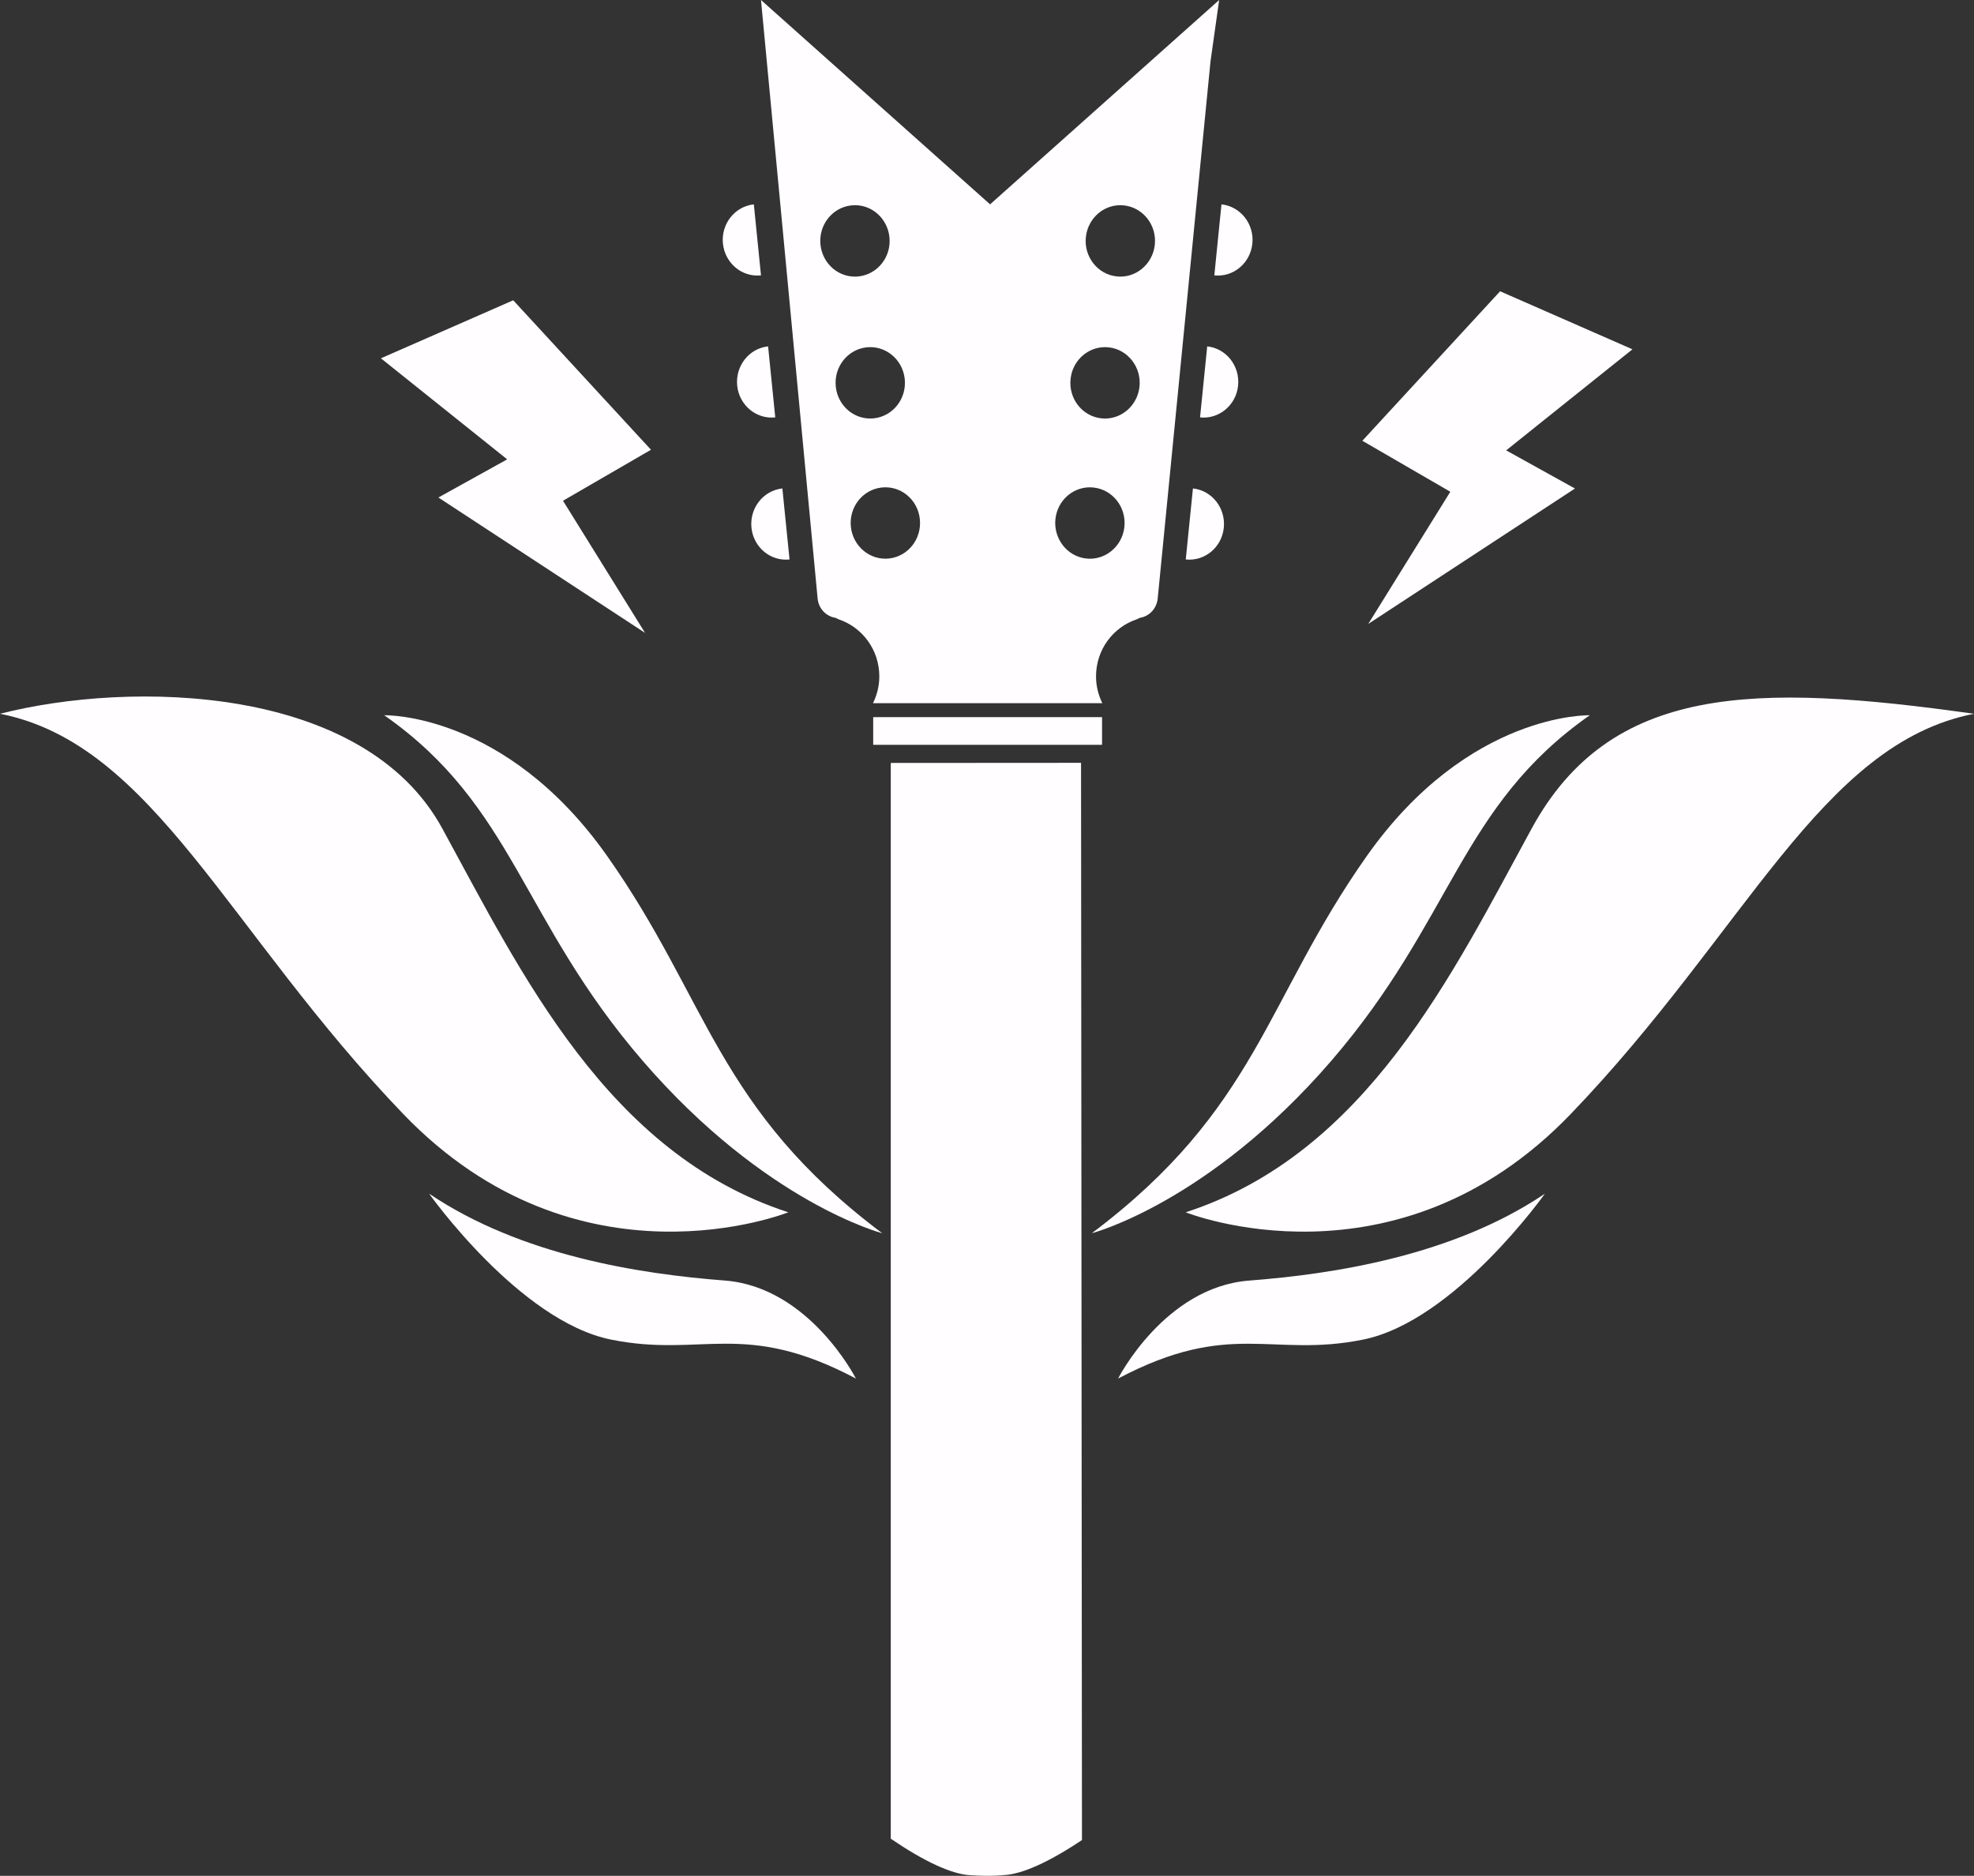 <svg version="1.1" id="图层_1" x="0px" y="0px" width="163.852px" height="155.71px" viewBox="0 0 163.852 155.71" enable-background="new 0 0 163.852 155.71" xml:space="preserve" xmlns="http://www.w3.org/2000/svg" xmlns:xlink="http://www.w3.org/1999/xlink" xmlns:xml="http://www.w3.org/XML/1998/namespace">
  <rect x="0" y="0" width="163.852" height="155.71" fill="#333333" stroke="none"/>
  <polygon fill="#FFFDFF" points="113.572,51.791 130.729,40.551 125.02,37.385 135.5,28.996 124.516,24.178 113.082,36.588 
	120.383,40.82 " class="color c1"/>
  <polygon fill="#FFFDFF" points="36.388,41.297 53.545,52.537 46.732,41.566 54.035,37.334 42.6,24.926 31.617,29.742 42.098,38.131 
	" class="color c1"/>
  <path fill="#FFFDFF" d="M127.141,68.766c-6.547,11.985-13.688,26.979-28.723,31.866c0,0,17.409,6.978,31.953-8.151
	s20.741-30.732,33.479-33.23C145.648,56.682,133.689,56.779,127.141,68.766z" class="color c1"/>
  <path fill="#FFFDFF" d="M92.806,114.434c9.341-4.938,12.73-1.694,20.337-3.235c7.604-1.539,15.09-12.111,15.09-12.111
	c-7.633,5.149-17.517,6.672-24.543,7.211C96.662,106.839,92.806,114.434,92.806,114.434z" class="color c1"/>
  <path fill="#FFFDFF" d="M110.475,88.091c10.151-11.753,10.686-21.161,21.483-28.718c0,0-10.059-0.287-18.504,11.68
	c-8.445,11.973-9.086,20.998-22.832,31.318C90.623,102.371,100.322,99.846,110.475,88.091z" class="color c1"/>
  <path fill="#FFFDFF" d="M65.432,100.632c-15.033-4.889-22.175-19.881-28.722-31.866C30.162,56.779,10.837,56.482,0,59.25
	c12.738,2.498,18.936,18.102,33.479,33.23C48.023,107.609,65.432,100.632,65.432,100.632z" class="color c1"/>
  <path fill="#FFFDFF" d="M60.162,106.296c-7.027-0.539-16.911-2.061-24.543-7.211c0,0,7.484,10.572,15.089,12.111
	c7.606,1.541,10.997-1.703,20.337,3.236C71.045,114.434,67.188,106.839,60.162,106.296z" class="color c1"/>
  <path fill="#FFFDFF" d="M50.395,71.053c-8.443-11.967-18.502-11.68-18.502-11.68c10.799,7.557,11.331,16.965,21.482,28.718
	c10.151,11.755,19.854,14.279,19.854,14.279C59.481,92.05,58.841,83.025,50.395,71.053z" class="color c1"/>
  <path fill="#FFFDFF" d="M63.166,22.859l-0.594-5.896c-1.582,0.172-2.729,1.629-2.566,3.25
	C60.172,21.844,61.583,23.027,63.166,22.859z M64.35,34.648l-0.594-5.896c-1.58,0.168-2.729,1.623-2.565,3.258
	C61.354,33.631,62.768,34.814,64.35,34.648z M65.535,46.441l-0.594-5.896c-1.581,0.17-2.732,1.627-2.566,3.26
	C62.541,45.43,63.953,46.607,65.535,46.441z M103.953,20.213c0.162-1.621-0.985-3.078-2.565-3.25l-0.593,5.896
	C102.377,23.027,103.788,21.844,103.953,20.213z M102.768,32.01c0.164-1.635-0.984-3.09-2.564-3.258l-0.594,5.896
	C101.191,34.814,102.605,33.631,102.768,32.01z M98.424,46.441c1.581,0.166,2.997-1.012,3.158-2.637
	c0.163-1.633-0.981-3.09-2.563-3.26L98.424,46.441z M69.344,51.283c0,0,0.113,0.049,0.268,0.127c1.953,0.654,3.375,2.51,3.375,4.742
	c0,0.805-0.198,1.549-0.525,2.219h9.277h0.241h0.289h9.228c-0.323-0.67-0.521-1.414-0.521-2.219c0-2.232,1.421-4.088,3.375-4.742
	c0.152-0.078,0.269-0.127,0.269-0.127c0.787-0.123,1.396-0.781,1.475-1.6L100.478,5.1l0.719-5.1L82.182,16.963L63.166,0
	l4.701,49.684C67.945,50.502,68.554,51.16,69.344,51.283z M90.133,19.674c0.176-1.627,1.599-2.803,3.175-2.623
	c1.586,0.182,2.721,1.645,2.547,3.271c-0.179,1.629-1.603,2.803-3.181,2.621C91.095,22.76,89.957,21.301,90.133,19.674z
	 M88.863,31.455c0.172-1.629,1.598-2.801,3.178-2.621c1.576,0.18,2.717,1.643,2.542,3.271c-0.179,1.627-1.601,2.797-3.177,2.621
	C89.822,34.545,88.686,33.082,88.863,31.455z M87.605,43.088c0.176-1.629,1.602-2.801,3.18-2.617
	c1.586,0.182,2.717,1.639,2.545,3.27c-0.177,1.625-1.6,2.801-3.182,2.619C88.572,46.178,87.436,44.715,87.605,43.088z
	 M76.351,43.088c0.177,1.627-0.963,3.09-2.542,3.271c-1.58,0.178-3.002-0.994-3.181-2.619c-0.174-1.631,0.962-3.088,2.543-3.271
	C74.757,40.287,76.178,41.459,76.351,43.088z M75.097,31.455c0.175,1.627-0.966,3.09-2.544,3.268c-1.58,0.18-3.003-0.99-3.177-2.619
	c-0.177-1.627,0.962-3.09,2.543-3.271C73.501,28.654,74.922,29.826,75.097,31.455z M70.65,17.051c1.581-0.18,3,0.994,3.176,2.623
	c0.178,1.627-0.961,3.086-2.542,3.27c-1.581,0.182-3.003-0.992-3.179-2.621C67.93,18.695,69.066,17.232,70.65,17.051z M72.48,59.527
	h18.996v2.301H72.48V59.527z M73.938,63.332v89.298c2.762,1.879,5.002,2.918,6.518,3.022c1.824,0.127,2.842,0,2.844,0
	c1.524-0.067,3.761-1.071,6.509-2.913l-0.077-89.417L73.938,63.332z" class="color c1"/>
</svg>